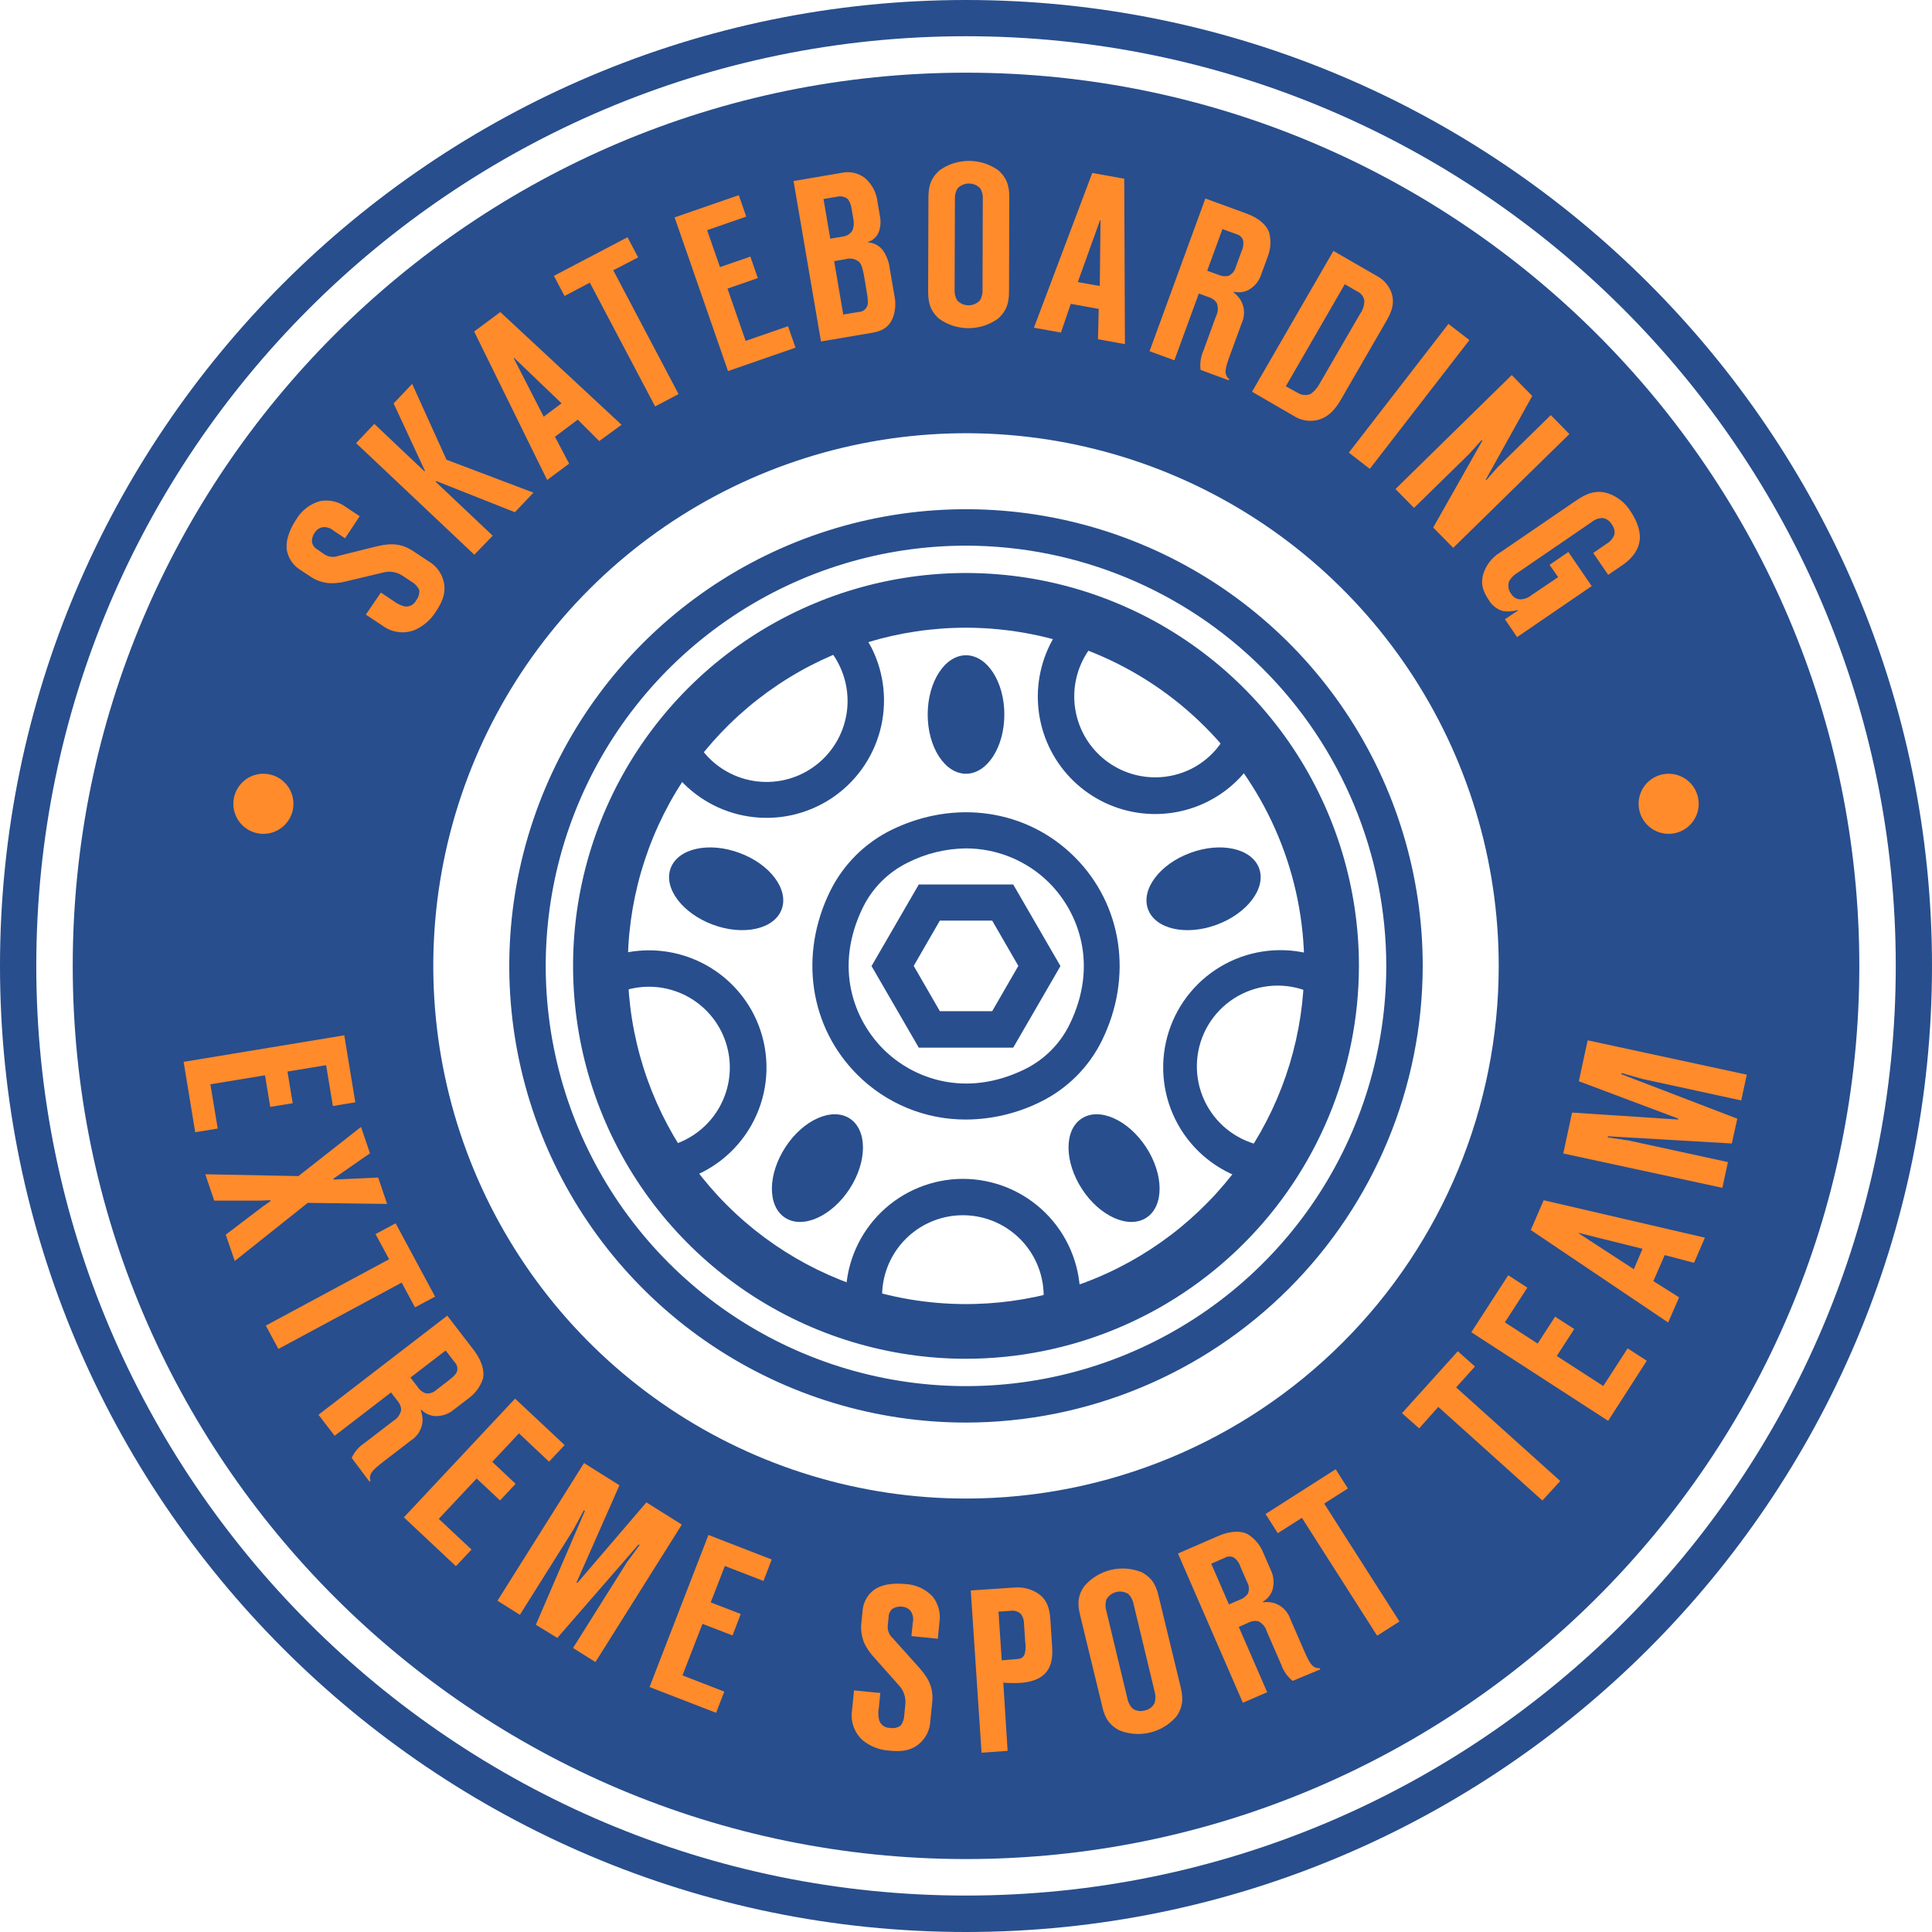 <svg width="110" height="110" viewBox="0 0 110 110" fill="none" xmlns="http://www.w3.org/2000/svg">
<path d="M55 110C24.667 110 0 85.314 0 54.994C0 24.674 24.689 0 55 0C85.311 0 110 24.686 110 54.994C110 85.302 85.333 110 55 110ZM55 2.063C25.811 2.063 2.066 25.808 2.066 54.994C2.066 84.18 25.811 107.925 55 107.925C84.189 107.925 107.937 84.18 107.937 54.994C107.937 25.808 84.189 2.063 55 2.063Z" fill="#284E8D"/>
<path d="M55 4.138C26.957 4.138 4.141 26.952 4.141 54.994C4.141 83.036 26.957 105.847 55 105.847C83.043 105.847 105.862 83.033 105.862 54.994C105.862 26.954 83.045 4.138 55 4.138ZM55 85.321C49.001 85.321 43.137 83.543 38.149 80.21C33.161 76.878 29.274 72.141 26.978 66.6C24.683 61.058 24.082 54.96 25.252 49.077C26.422 43.194 29.311 37.791 33.553 33.549C37.795 29.308 43.199 26.419 49.083 25.249C54.966 24.079 61.065 24.68 66.607 26.975C72.149 29.27 76.886 33.158 80.219 38.145C83.552 43.132 85.331 48.996 85.331 54.994C85.331 63.037 82.135 70.751 76.447 76.439C70.759 82.126 63.044 85.321 55 85.321Z" fill="#284E8D"/>
<path d="M55 80.995C49.857 80.995 44.829 79.47 40.553 76.613C36.277 73.756 32.944 69.695 30.975 64.944C29.007 60.193 28.492 54.965 29.496 49.921C30.499 44.878 32.976 40.245 36.612 36.608C40.249 32.972 44.883 30.496 49.927 29.492C54.971 28.489 60.2 29.004 64.951 30.972C69.703 32.94 73.764 36.273 76.621 40.548C79.479 44.824 81.004 49.851 81.004 54.994C80.996 61.887 78.254 68.496 73.379 73.371C68.504 78.245 61.894 80.987 55 80.995ZM55 31.068C50.267 31.068 45.641 32.471 41.706 35.1C37.771 37.729 34.704 41.466 32.893 45.838C31.082 50.21 30.608 55.02 31.531 59.662C32.454 64.303 34.733 68.566 38.08 71.912C41.426 75.258 45.69 77.537 50.332 78.46C54.974 79.383 59.785 78.91 64.157 77.099C68.529 75.288 72.267 72.221 74.896 68.287C77.525 64.352 78.929 59.726 78.929 54.994C78.922 48.651 76.398 42.569 71.912 38.084C67.426 33.598 61.344 31.075 55 31.068Z" fill="#284E8D"/>
<path d="M55 77.363C50.575 77.363 46.25 76.051 42.571 73.593C38.892 71.135 36.025 67.642 34.331 63.554C32.638 59.467 32.195 54.969 33.058 50.63C33.922 46.291 36.052 42.305 39.181 39.177C42.31 36.048 46.296 33.918 50.636 33.055C54.975 32.191 59.473 32.635 63.561 34.328C67.649 36.021 71.143 38.888 73.601 42.566C76.059 46.245 77.372 50.57 77.372 54.994C77.365 60.925 75.006 66.611 70.812 70.804C66.618 74.998 60.931 77.356 55 77.363ZM55 35.739C51.191 35.739 47.468 36.868 44.301 38.984C41.134 41.1 38.666 44.107 37.209 47.625C35.751 51.144 35.37 55.015 36.113 58.75C36.856 62.486 38.69 65.916 41.383 68.609C44.076 71.302 47.508 73.136 51.243 73.879C54.979 74.622 58.851 74.241 62.37 72.783C65.888 71.326 68.896 68.858 71.012 65.692C73.128 62.525 74.257 58.802 74.257 54.994C74.252 49.889 72.222 44.994 68.611 41.384C65.001 37.774 60.106 35.744 55 35.739Z" fill="#284E8D"/>
<path d="M58.86 76.608L59.288 74.897C59.455 74.223 59.467 73.521 59.324 72.841C59.181 72.162 58.886 71.525 58.462 70.976C58.037 70.427 57.494 69.981 56.872 69.671C56.251 69.362 55.568 69.198 54.874 69.19C54.18 69.182 53.493 69.331 52.865 69.627C52.237 69.922 51.684 70.356 51.247 70.895C50.81 71.434 50.501 72.065 50.343 72.741C50.185 73.417 50.182 74.12 50.334 74.797L50.715 76.493L49.04 76.024C43.955 74.603 39.56 71.38 36.679 66.956L35.75 65.526L37.446 65.357C37.994 65.302 38.526 65.145 39.016 64.895C39.556 64.624 40.038 64.249 40.433 63.791C40.829 63.333 41.13 62.802 41.32 62.228C41.51 61.654 41.585 61.048 41.541 60.445C41.496 59.842 41.334 59.254 41.062 58.713C40.79 58.173 40.414 57.692 39.956 57.297C39.498 56.902 38.967 56.601 38.392 56.412C37.818 56.222 37.212 56.148 36.609 56.193C36.006 56.237 35.417 56.401 34.877 56.673C34.841 56.69 34.806 56.709 34.772 56.729L33.23 57.763L33.156 55.908C32.957 50.767 34.571 45.72 37.715 41.649L38.981 40.011L39.536 42.008C40.093 43.097 41.06 43.921 42.224 44.297C43.389 44.674 44.655 44.573 45.744 44.016C46.834 43.459 47.657 42.492 48.034 41.328C48.41 40.164 48.309 38.898 47.752 37.809C47.49 37.289 47.131 36.825 46.694 36.44L45.418 35.318L46.999 34.695C51.918 32.752 57.378 32.674 62.35 34.475L63.988 35.069L62.688 36.228C61.86 36.973 61.33 37.993 61.196 39.098C61.063 40.204 61.334 41.321 61.96 42.242C62.587 43.163 63.525 43.826 64.603 44.108C65.68 44.391 66.823 44.273 67.821 43.778C68.829 43.272 69.613 42.409 70.021 41.358L70.654 39.715L71.784 41.067C72.846 42.336 73.758 43.724 74.502 45.203C76.184 48.545 76.977 52.265 76.802 56.003L76.714 57.79L75.206 56.83C74.612 56.454 73.94 56.219 73.242 56.143C72.543 56.067 71.837 56.152 71.176 56.391C70.516 56.631 69.919 57.019 69.431 57.525C68.944 58.031 68.579 58.641 68.364 59.31C68.149 59.979 68.091 60.689 68.193 61.384C68.295 62.079 68.555 62.741 68.953 63.321C69.35 63.9 69.876 64.38 70.488 64.724C71.1 65.069 71.784 65.269 72.485 65.308L74.272 65.404L73.294 66.907C71.194 70.163 68.26 72.798 64.797 74.537C63.44 75.219 62.016 75.761 60.549 76.153L58.86 76.608ZM54.804 67.119C56.561 67.116 58.248 67.804 59.501 69.035C60.754 70.266 61.472 71.941 61.5 73.697C62.312 73.411 63.106 73.074 63.876 72.687C66.535 71.351 68.856 69.429 70.664 67.066C69.03 66.484 67.686 65.289 66.918 63.734C66.149 62.179 66.016 60.386 66.546 58.734C67.076 57.083 68.228 55.703 69.758 54.885C71.288 54.068 73.076 53.878 74.744 54.356C74.648 51.501 73.934 48.701 72.651 46.148C72.209 45.272 71.702 44.43 71.136 43.629C70.515 44.48 69.7 45.171 68.757 45.642C67.441 46.301 65.944 46.506 64.499 46.226C63.054 45.946 61.742 45.197 60.766 44.095C59.791 42.993 59.207 41.599 59.105 40.131C59.002 38.663 59.388 37.202 60.202 35.976C56.588 34.976 52.764 35.035 49.182 36.144C49.343 36.38 49.489 36.625 49.62 36.878C50.358 38.345 50.529 40.033 50.102 41.619C49.675 43.205 48.679 44.578 47.304 45.477C45.928 46.375 44.271 46.736 42.646 46.49C41.022 46.244 39.545 45.409 38.498 44.144C36.5 47.178 35.373 50.702 35.239 54.331C36.723 53.938 38.297 54.067 39.698 54.696C41.099 55.325 42.24 56.417 42.932 57.788C43.726 59.37 43.859 61.204 43.302 62.885C42.745 64.566 41.544 65.957 39.962 66.753C39.744 66.862 39.52 66.96 39.292 67.046C41.567 70.017 44.644 72.277 48.16 73.56C48.222 71.834 48.949 70.199 50.19 68.998C51.431 67.797 53.09 67.124 54.817 67.119H54.804Z" fill="#284E8D"/>
<path d="M57.183 40.681C57.183 42.543 56.205 44.054 55 44.054C53.795 44.054 52.819 42.543 52.819 40.681C52.819 38.818 53.797 37.308 55 37.308C56.203 37.308 57.183 38.816 57.183 40.681Z" fill="#284E8D"/>
<path d="M42.093 48.558C43.844 49.201 44.922 50.638 44.506 51.77C44.09 52.902 42.335 53.295 40.595 52.65C38.854 52.005 37.767 50.57 38.182 49.438C38.598 48.307 40.346 47.913 42.093 48.558Z" fill="#284E8D"/>
<path d="M67.777 48.558C66.027 49.201 64.949 50.638 65.364 51.77C65.78 52.902 67.535 53.295 69.276 52.65C71.016 52.005 72.104 50.57 71.688 49.438C71.273 48.307 69.525 47.913 67.777 48.558Z" fill="#284E8D"/>
<path d="M65.252 65.313C66.271 66.873 66.281 68.669 65.274 69.329C64.267 69.989 62.622 69.26 61.607 67.704C60.593 66.147 60.576 64.345 61.583 63.685C62.59 63.026 64.23 63.754 65.252 65.313Z" fill="#284E8D"/>
<path d="M48.363 67.704C49.383 66.144 49.392 64.345 48.385 63.685C47.378 63.026 45.733 63.754 44.719 65.313C43.704 66.873 43.687 68.669 44.694 69.329C45.701 69.989 47.342 69.26 48.363 67.704Z" fill="#284E8D"/>
<path d="M55.002 63.742C53.852 63.746 52.712 63.523 51.649 63.084C50.586 62.645 49.62 62 48.808 61.185C46.092 58.467 45.484 54.371 47.261 50.746C48.008 49.228 49.236 48 50.754 47.253C54.379 45.479 58.478 46.085 61.192 48.8C63.905 51.516 64.519 55.617 62.742 59.239C61.995 60.757 60.767 61.985 59.248 62.732C57.929 63.389 56.476 63.734 55.002 63.742ZM55.002 48.304C53.846 48.316 52.707 48.594 51.676 49.118C50.57 49.661 49.676 50.555 49.133 51.66C47.456 55.082 48.627 58.064 50.285 59.726C51.942 61.388 54.929 62.551 58.351 60.877C59.456 60.333 60.35 59.44 60.894 58.335C62.571 54.913 61.397 51.931 59.742 50.269C58.483 49.011 56.775 48.305 54.995 48.304H55.002Z" fill="#284E8D"/>
<path d="M57.689 59.648H52.311L49.622 55.004L52.311 50.36H57.689L60.378 55.004L57.689 59.648ZM53.511 57.572H56.491L57.98 54.994L56.491 52.415H53.511L52.023 54.994L53.511 57.572Z" fill="#284E8D"/>
<path d="M21.685 33.739L22.379 34.201C22.573 34.355 22.797 34.466 23.036 34.526C23.17 34.546 23.307 34.522 23.426 34.459C23.546 34.395 23.641 34.294 23.699 34.172C23.765 34.09 23.814 33.997 23.843 33.896C23.872 33.795 23.88 33.69 23.868 33.585C23.774 33.388 23.621 33.225 23.43 33.119L22.924 32.784C22.759 32.673 22.573 32.6 22.377 32.568C22.181 32.537 21.981 32.549 21.79 32.603L19.744 33.092C19.434 33.175 19.114 33.214 18.793 33.206C18.376 33.182 17.974 33.042 17.632 32.801L17.016 32.393C16.658 32.143 16.413 31.763 16.334 31.334C16.221 30.623 16.671 29.868 16.852 29.599C17.152 29.074 17.647 28.689 18.231 28.528C18.485 28.481 18.747 28.487 19 28.546C19.252 28.605 19.49 28.715 19.697 28.871L20.48 29.391L19.646 30.648L19.006 30.225C18.922 30.149 18.823 30.091 18.716 30.055C18.608 30.019 18.495 30.005 18.382 30.015C18.287 30.03 18.197 30.067 18.117 30.121C18.038 30.175 17.97 30.245 17.92 30.327C17.802 30.491 17.747 30.691 17.766 30.892C17.788 30.978 17.829 31.059 17.884 31.128C17.94 31.198 18.01 31.255 18.089 31.295L18.438 31.54C18.557 31.626 18.696 31.681 18.841 31.7C18.987 31.718 19.135 31.7 19.272 31.647L21.308 31.141C21.973 30.98 22.694 30.826 23.508 31.366L24.388 31.95C24.615 32.078 24.812 32.254 24.965 32.465C25.118 32.676 25.224 32.917 25.276 33.172C25.403 33.844 25.124 34.358 24.816 34.822C24.527 35.291 24.1 35.659 23.594 35.876C23.297 35.99 22.976 36.027 22.66 35.984C22.345 35.941 22.046 35.82 21.79 35.631L20.829 34.993L21.685 33.739Z" fill="#FF8B2B"/>
<path d="M27.006 31.584L20.274 25.229L21.311 24.134L24.168 26.837L24.195 26.808L22.411 22.97L23.467 21.856L25.422 26.175L30.372 28.049L29.316 29.164L24.838 27.389L24.801 27.426L28.052 30.501L27.006 31.584Z" fill="#FF8B2B"/>
<path d="M34.117 25.114L32.895 23.892L31.597 24.869L32.404 26.397L31.152 27.328L26.996 18.874L28.485 17.767L35.388 24.185L34.117 25.114ZM31.973 22.963L29.267 20.372L29.245 20.387L30.956 23.723L31.973 22.963Z" fill="#FF8B2B"/>
<path d="M37.3 23.141L33.582 16.093L32.142 16.853L31.536 15.706L35.728 13.507L36.332 14.655L34.916 15.389L38.634 22.438L37.3 23.141Z" fill="#FF8B2B"/>
<path d="M38.41 12.377L42.064 11.111L42.487 12.333L40.26 13.106L40.993 15.208L42.722 14.611L43.147 15.833L41.421 16.432L42.453 19.409L44.868 18.573L45.293 19.795L41.45 21.127L38.41 12.377Z" fill="#FF8B2B"/>
<path d="M45.181 10.307L47.936 9.838C48.16 9.79 48.392 9.791 48.616 9.841C48.84 9.891 49.05 9.988 49.234 10.126C49.649 10.479 49.911 10.978 49.967 11.519L50.094 12.275C50.158 12.572 50.142 12.88 50.048 13.169C49.999 13.312 49.917 13.442 49.809 13.547C49.7 13.652 49.569 13.731 49.424 13.775V13.8C49.61 13.812 49.791 13.869 49.95 13.966C50.109 14.063 50.242 14.197 50.338 14.357C50.516 14.65 50.627 14.979 50.664 15.32L50.925 16.835C51.012 17.242 50.986 17.665 50.849 18.058C50.605 18.705 50.116 18.869 49.627 18.952L46.743 19.441L45.181 10.307ZM48.004 13.465C48.11 13.451 48.212 13.414 48.302 13.357C48.393 13.299 48.469 13.223 48.527 13.133C48.615 12.921 48.635 12.688 48.586 12.465L48.483 11.864C48.457 11.674 48.385 11.492 48.273 11.336C48.186 11.266 48.084 11.217 47.975 11.194C47.866 11.171 47.753 11.173 47.645 11.202L46.887 11.331L47.273 13.59L48.004 13.465ZM48.874 17.762C48.988 17.762 49.099 17.727 49.191 17.661C49.283 17.594 49.352 17.501 49.388 17.393C49.424 17.278 49.436 17.116 49.336 16.542L49.204 15.758C49.104 15.183 49.006 15 48.911 14.909C48.808 14.823 48.685 14.764 48.554 14.737C48.422 14.71 48.286 14.716 48.158 14.755L47.493 14.868L48.011 17.908L48.874 17.762Z" fill="#FF8B2B"/>
<path d="M57.449 16.518C57.449 17.048 57.42 17.618 56.821 18.143C56.332 18.496 55.744 18.685 55.141 18.685C54.537 18.685 53.949 18.496 53.46 18.143C52.866 17.613 52.844 17.043 52.844 16.513L52.861 11.326C52.861 10.798 52.893 10.229 53.487 9.701C53.977 9.349 54.564 9.16 55.167 9.16C55.77 9.16 56.358 9.349 56.848 9.701C57.442 10.231 57.466 10.801 57.466 11.329L57.449 16.518ZM54.352 16.457C54.333 16.682 54.384 16.908 54.496 17.104C54.58 17.192 54.68 17.262 54.792 17.31C54.903 17.358 55.023 17.383 55.144 17.383C55.266 17.383 55.385 17.358 55.497 17.31C55.608 17.262 55.709 17.192 55.792 17.104C55.907 16.909 55.959 16.683 55.941 16.457L55.956 11.375C55.976 11.15 55.927 10.924 55.814 10.727C55.73 10.639 55.63 10.569 55.518 10.521C55.407 10.473 55.286 10.449 55.165 10.449C55.044 10.449 54.923 10.473 54.812 10.521C54.7 10.569 54.6 10.639 54.516 10.727C54.403 10.924 54.352 11.149 54.369 11.375L54.352 16.457Z" fill="#FF8B2B"/>
<path d="M62.514 19.316L62.556 17.588L60.967 17.3L60.405 18.935L58.867 18.659L62.189 9.848L64.01 10.175L64.049 19.593L62.514 19.316ZM62.617 16.283L62.658 12.539H62.632L61.365 16.061L62.617 16.283Z" fill="#FF8B2B"/>
<path d="M68.356 21.061C68.308 20.684 68.365 20.301 68.523 19.954L69.236 17.999C69.297 17.883 69.332 17.755 69.338 17.624C69.344 17.493 69.322 17.363 69.273 17.241C69.162 17.084 69.001 16.97 68.816 16.916L68.256 16.713L66.865 20.514L65.45 19.996L68.628 11.302L70.965 12.155C71.735 12.436 72.128 12.861 72.26 13.233C72.379 13.689 72.351 14.172 72.18 14.611L71.815 15.606C71.755 15.802 71.657 15.984 71.527 16.142C71.397 16.299 71.236 16.43 71.055 16.525C70.805 16.644 70.521 16.674 70.251 16.611L70.236 16.647C70.411 16.78 70.557 16.946 70.666 17.136C70.769 17.332 70.826 17.549 70.83 17.771C70.835 17.992 70.788 18.212 70.693 18.412L70.011 20.277C69.725 21.059 69.689 21.316 69.982 21.592L69.96 21.653L68.356 21.061ZM69.366 15.643C69.543 15.725 69.742 15.748 69.933 15.709C70.036 15.665 70.127 15.598 70.2 15.513C70.273 15.428 70.325 15.328 70.353 15.22L70.681 14.325C70.779 14.132 70.814 13.914 70.781 13.7C70.755 13.61 70.706 13.528 70.638 13.464C70.57 13.4 70.486 13.354 70.395 13.333L69.601 13.042L68.733 15.415L69.366 15.643Z" fill="#FF8B2B"/>
<path d="M75.919 14.286L78.384 15.709C78.588 15.813 78.769 15.958 78.918 16.133C79.066 16.308 79.177 16.511 79.246 16.73C79.437 17.405 79.139 17.921 78.86 18.402L76.384 22.687C76.115 23.156 75.714 23.765 74.964 23.926C74.733 23.972 74.496 23.972 74.266 23.926C74.035 23.88 73.817 23.788 73.622 23.657L71.285 22.305L75.919 14.286ZM73.859 22.352C73.971 22.426 74.099 22.472 74.233 22.486C74.367 22.5 74.502 22.48 74.626 22.43C74.855 22.259 75.041 22.038 75.169 21.782L77.435 17.872C77.594 17.652 77.68 17.388 77.68 17.116C77.661 17.001 77.613 16.892 77.541 16.8C77.469 16.707 77.374 16.635 77.266 16.589L76.567 16.183L73.209 21.993L73.859 22.352Z" fill="#FF8B2B"/>
<path d="M82.468 18.441L83.661 19.363L77.99 26.695L76.797 25.771L82.468 18.441Z" fill="#FF8B2B"/>
<path d="M81.6 30.036L84.404 25.082L84.358 25.055L83.659 25.835L80.508 28.919L79.452 27.844L86.071 21.355L87.24 22.545L84.588 27.314L84.617 27.343L85.26 26.61L88.296 23.633L89.354 24.713L82.74 31.192L81.6 30.036Z" fill="#FF8B2B"/>
<path d="M88.714 32.859L88.225 32.16L89.296 31.427L90.625 33.37L86.377 36.274L85.683 35.257L86.416 34.768L86.391 34.737C86.129 34.816 85.853 34.835 85.582 34.793C85.41 34.746 85.249 34.665 85.108 34.556C84.967 34.446 84.849 34.31 84.761 34.155C84.431 33.666 84.299 33.268 84.438 32.723C84.593 32.191 84.942 31.737 85.416 31.452L89.762 28.482C90.364 28.071 90.904 27.878 91.586 28.101C92.101 28.281 92.538 28.632 92.825 29.095C93.221 29.672 93.439 30.296 93.346 30.838C93.292 31.18 93.07 31.701 92.383 32.17L91.564 32.73L90.711 31.486L91.444 30.977C91.665 30.861 91.835 30.666 91.918 30.43C91.934 30.33 91.929 30.228 91.904 30.13C91.878 30.032 91.832 29.94 91.769 29.86C91.717 29.763 91.642 29.679 91.551 29.615C91.461 29.551 91.356 29.51 91.246 29.494C91.01 29.497 90.782 29.584 90.603 29.738L86.411 32.605C86.206 32.72 86.037 32.889 85.922 33.094C85.879 33.217 85.868 33.349 85.89 33.478C85.913 33.606 85.969 33.727 86.052 33.827C86.107 33.917 86.184 33.992 86.276 34.044C86.368 34.096 86.472 34.124 86.577 34.126C86.806 34.114 87.025 34.028 87.201 33.881L88.714 32.859Z" fill="#FF8B2B"/>
<path d="M19.602 58.946L20.23 62.761L18.952 62.972L18.568 60.647L16.368 61.009L16.666 62.813L15.385 63.023L15.09 61.222L11.978 61.735L12.396 64.255L11.115 64.465L10.455 60.457L19.602 58.946Z" fill="#FF8B2B"/>
<path d="M12.853 70.297L14.94 68.711L15.402 68.385L15.388 68.334L14.821 68.359H12.198L11.689 66.858L16.991 66.961L20.555 64.162L21.064 65.665L18.984 67.11L19.001 67.161L21.531 67.044L22.041 68.547L17.522 68.486L13.366 71.795L12.853 70.297Z" fill="#FF8B2B"/>
<path d="M15.134 75.474L22.154 71.697L21.381 70.263L22.526 69.649L24.772 73.824L23.628 74.437L22.87 73.027L15.85 76.803L15.134 75.474Z" fill="#FF8B2B"/>
<path d="M20.023 83.007C20.182 82.66 20.436 82.367 20.756 82.158L22.403 80.892C22.517 80.826 22.615 80.736 22.691 80.628C22.766 80.521 22.818 80.398 22.843 80.269C22.832 80.077 22.756 79.895 22.628 79.751L22.264 79.279L19.054 81.748L18.133 80.55L25.466 74.907L26.982 76.877C27.471 77.529 27.588 78.099 27.5 78.485C27.356 78.934 27.074 79.326 26.693 79.604L25.852 80.249C25.539 80.519 25.131 80.653 24.718 80.621C24.44 80.589 24.181 80.462 23.985 80.262L23.953 80.286C24.032 80.488 24.068 80.705 24.058 80.922C24.041 81.143 23.972 81.356 23.858 81.546C23.743 81.736 23.586 81.896 23.398 82.014L21.824 83.224C21.162 83.733 20.995 83.928 21.091 84.319L21.037 84.358L20.023 83.007ZM23.78 78.969C23.885 79.133 24.041 79.259 24.224 79.326C24.335 79.345 24.449 79.337 24.556 79.304C24.664 79.271 24.762 79.213 24.843 79.135L25.598 78.553C25.913 78.309 25.989 78.172 26.021 78.082C26.047 77.991 26.049 77.896 26.026 77.805C26.002 77.713 25.955 77.63 25.889 77.563L25.373 76.891L23.369 78.433L23.78 78.969Z" fill="#FF8B2B"/>
<path d="M29.326 79.631L32.147 82.276L31.26 83.222L29.548 81.609L28.026 83.231L29.358 84.483L28.47 85.429L27.138 84.18L24.982 86.477L26.847 88.225L25.957 89.171L22.995 86.392L29.326 79.631Z" fill="#FF8B2B"/>
<path d="M30.509 92.507L33.301 86.025L33.244 85.988L32.658 87.074L29.6 91.942L28.324 91.138L33.252 83.3L35.269 84.566L32.824 90.102L32.87 90.129L36.803 85.539L38.82 86.805L33.902 94.631L32.626 93.829L35.681 88.968L36.415 87.968L36.359 87.934L31.731 93.257L30.509 92.507Z" fill="#FF8B2B"/>
<path d="M40.336 87.394L43.939 88.792L43.469 90.014L41.27 89.161L40.465 91.234L42.176 91.894L41.707 93.116L39.996 92.456L38.857 95.389L41.238 96.313L40.771 97.52L36.982 96.053L40.336 87.394Z" fill="#FF8B2B"/>
<path d="M50.121 96.391L50.04 97.222C49.99 97.465 49.997 97.716 50.06 97.955C50.105 98.083 50.189 98.192 50.301 98.269C50.412 98.345 50.546 98.383 50.681 98.378C50.784 98.397 50.89 98.396 50.993 98.374C51.096 98.351 51.193 98.309 51.28 98.248C51.409 98.074 51.48 97.864 51.485 97.647L51.546 97.041C51.566 96.844 51.544 96.645 51.48 96.457C51.416 96.269 51.313 96.098 51.177 95.953L49.776 94.379C49.557 94.144 49.373 93.879 49.229 93.592C49.054 93.21 48.991 92.787 49.045 92.37L49.119 91.637C49.171 91.205 49.391 90.812 49.732 90.542C50.309 90.107 51.179 90.153 51.507 90.188C51.806 90.195 52.102 90.263 52.375 90.385C52.649 90.508 52.895 90.683 53.101 90.901C53.263 91.106 53.381 91.342 53.447 91.594C53.514 91.846 53.527 92.11 53.487 92.368L53.394 93.304L51.893 93.152L51.969 92.39C51.995 92.28 51.999 92.166 51.98 92.055C51.961 91.943 51.92 91.837 51.859 91.742C51.802 91.665 51.728 91.602 51.644 91.557C51.559 91.511 51.466 91.485 51.37 91.481C51.17 91.452 50.966 91.498 50.798 91.61C50.733 91.669 50.681 91.742 50.645 91.823C50.61 91.904 50.592 91.991 50.593 92.079L50.551 92.502C50.53 92.647 50.546 92.796 50.597 92.933C50.649 93.07 50.734 93.193 50.844 93.289L52.245 94.849C52.7 95.359 53.174 95.927 53.079 96.899L52.971 97.953C52.965 98.213 52.903 98.47 52.788 98.704C52.673 98.938 52.509 99.145 52.306 99.309C51.771 99.734 51.189 99.73 50.637 99.673C50.09 99.642 49.567 99.442 49.138 99.102C48.898 98.892 48.715 98.626 48.605 98.326C48.495 98.027 48.462 97.706 48.51 97.391L48.623 96.244L50.121 96.391Z" fill="#FF8B2B"/>
<path d="M55.885 99.793L55.271 90.554L57.794 90.385C58.324 90.346 58.849 90.51 59.261 90.845C59.727 91.265 59.776 91.823 59.808 92.282L59.899 93.666C59.928 94.103 59.957 94.748 59.552 95.227C59.332 95.494 58.909 95.733 58.251 95.804C57.876 95.836 57.499 95.836 57.124 95.804L57.369 99.686L55.885 99.793ZM57.84 94.465C58.051 94.45 58.249 94.438 58.349 94.152C58.399 93.93 58.407 93.7 58.371 93.475L58.305 92.497C58.314 92.284 58.253 92.074 58.131 91.898C58.053 91.824 57.959 91.768 57.856 91.736C57.753 91.704 57.644 91.696 57.537 91.713L56.85 91.759L57.034 94.531L57.84 94.465Z" fill="#FF8B2B"/>
<path d="M67.208 95.997C67.33 96.513 67.437 97.07 66.983 97.725C66.589 98.183 66.062 98.505 65.476 98.646C64.889 98.788 64.273 98.741 63.715 98.512C63.011 98.136 62.852 97.588 62.737 97.075L61.514 92.03C61.39 91.517 61.27 90.957 61.739 90.305C62.132 89.847 62.66 89.525 63.246 89.383C63.833 89.242 64.449 89.289 65.007 89.518C65.709 89.892 65.868 90.439 65.985 90.953L67.208 95.997ZM64.181 96.672C64.218 96.895 64.32 97.103 64.475 97.268C64.573 97.341 64.688 97.39 64.809 97.41C64.93 97.43 65.054 97.422 65.171 97.386C65.293 97.366 65.407 97.317 65.505 97.243C65.604 97.17 65.683 97.073 65.736 96.963C65.803 96.746 65.803 96.514 65.736 96.298L64.548 91.358C64.512 91.135 64.41 90.927 64.255 90.762C64.153 90.696 64.039 90.651 63.919 90.63C63.799 90.609 63.677 90.613 63.559 90.642C63.441 90.67 63.33 90.722 63.232 90.795C63.135 90.868 63.054 90.96 62.993 91.065C62.926 91.281 62.926 91.513 62.993 91.73L64.181 96.672Z" fill="#FF8B2B"/>
<path d="M73.597 95.704C73.301 95.464 73.078 95.147 72.952 94.787L72.123 92.881C72.088 92.755 72.026 92.639 71.942 92.54C71.857 92.44 71.752 92.36 71.634 92.304C71.445 92.267 71.249 92.296 71.08 92.387L70.532 92.632L72.148 96.347L70.764 96.948L67.068 88.45L69.351 87.457C70.102 87.13 70.681 87.166 71.033 87.345C71.435 87.594 71.747 87.965 71.925 88.403L72.348 89.381C72.533 89.751 72.564 90.179 72.434 90.571C72.334 90.831 72.149 91.049 71.908 91.19L71.925 91.226C72.141 91.198 72.36 91.215 72.568 91.278C72.778 91.349 72.968 91.468 73.124 91.626C73.28 91.783 73.398 91.974 73.468 92.184L74.26 94.008C74.592 94.77 74.749 94.985 75.145 94.985L75.172 95.046L73.597 95.704ZM70.591 91.08C70.775 91.017 70.936 90.897 71.048 90.737C71.092 90.634 71.111 90.522 71.105 90.409C71.099 90.297 71.067 90.188 71.011 90.09L70.63 89.215C70.567 89.008 70.443 88.825 70.273 88.692C70.192 88.645 70.099 88.62 70.005 88.62C69.911 88.62 69.819 88.645 69.738 88.692L68.963 89.031L69.97 91.349L70.591 91.08Z" fill="#FF8B2B"/>
<path d="M78.408 93.13L74.125 86.419L72.752 87.294L72.055 86.201L76.047 83.652L76.743 84.747L75.394 85.607L79.679 92.321L78.408 93.13Z" fill="#FF8B2B"/>
<path d="M87.817 85.434L81.891 80.103L80.801 81.325L79.823 80.46L83.001 76.933L83.979 77.803L82.906 78.993L88.834 84.322L87.817 85.434Z" fill="#FF8B2B"/>
<path d="M83.771 75.853L85.873 72.607L86.961 73.313L85.68 75.29L87.548 76.498L88.54 74.965L89.63 75.669L88.638 77.204L91.283 78.915L92.671 76.769L93.761 77.475L91.561 80.897L83.771 75.853Z" fill="#FF8B2B"/>
<path d="M96.453 71.9L94.781 71.46L94.136 72.942L95.602 73.865L94.979 75.298L87.157 70.033L87.89 68.337L97.069 70.468L96.453 71.9ZM93.519 71.101L89.885 70.197V70.221L93.023 72.264L93.519 71.101Z" fill="#FF8B2B"/>
<path d="M98.602 65.105L91.552 64.695L91.537 64.758L92.759 64.942L98.382 66.164L98.064 67.63L89.005 65.675L89.508 63.346L95.543 63.742L95.556 63.69L89.892 61.561L90.395 59.232L99.455 61.187L99.137 62.654L93.515 61.432L92.329 61.095L92.314 61.161L98.915 63.693L98.602 65.105Z" fill="#FF8B2B"/>
<path d="M16.708 45.765C16.708 46.103 16.607 46.434 16.419 46.715C16.231 46.997 15.964 47.216 15.652 47.345C15.339 47.475 14.995 47.509 14.663 47.443C14.331 47.377 14.026 47.214 13.787 46.974C13.547 46.735 13.384 46.43 13.318 46.099C13.252 45.767 13.286 45.423 13.416 45.11C13.545 44.797 13.765 44.53 14.046 44.342C14.327 44.154 14.658 44.054 14.997 44.054C15.45 44.054 15.886 44.234 16.207 44.555C16.527 44.876 16.708 45.311 16.708 45.765Z" fill="#FF8B2B"/>
<path d="M96.717 45.765C96.717 46.103 96.617 46.434 96.428 46.715C96.24 46.997 95.973 47.216 95.661 47.345C95.348 47.475 95.004 47.509 94.672 47.443C94.34 47.377 94.035 47.214 93.796 46.974C93.556 46.735 93.394 46.43 93.328 46.099C93.261 45.767 93.295 45.423 93.425 45.11C93.554 44.797 93.774 44.53 94.055 44.342C94.337 44.154 94.667 44.054 95.006 44.054C95.46 44.054 95.895 44.234 96.216 44.555C96.537 44.876 96.717 45.311 96.717 45.765Z" fill="#FF8B2B"/>
</svg>
